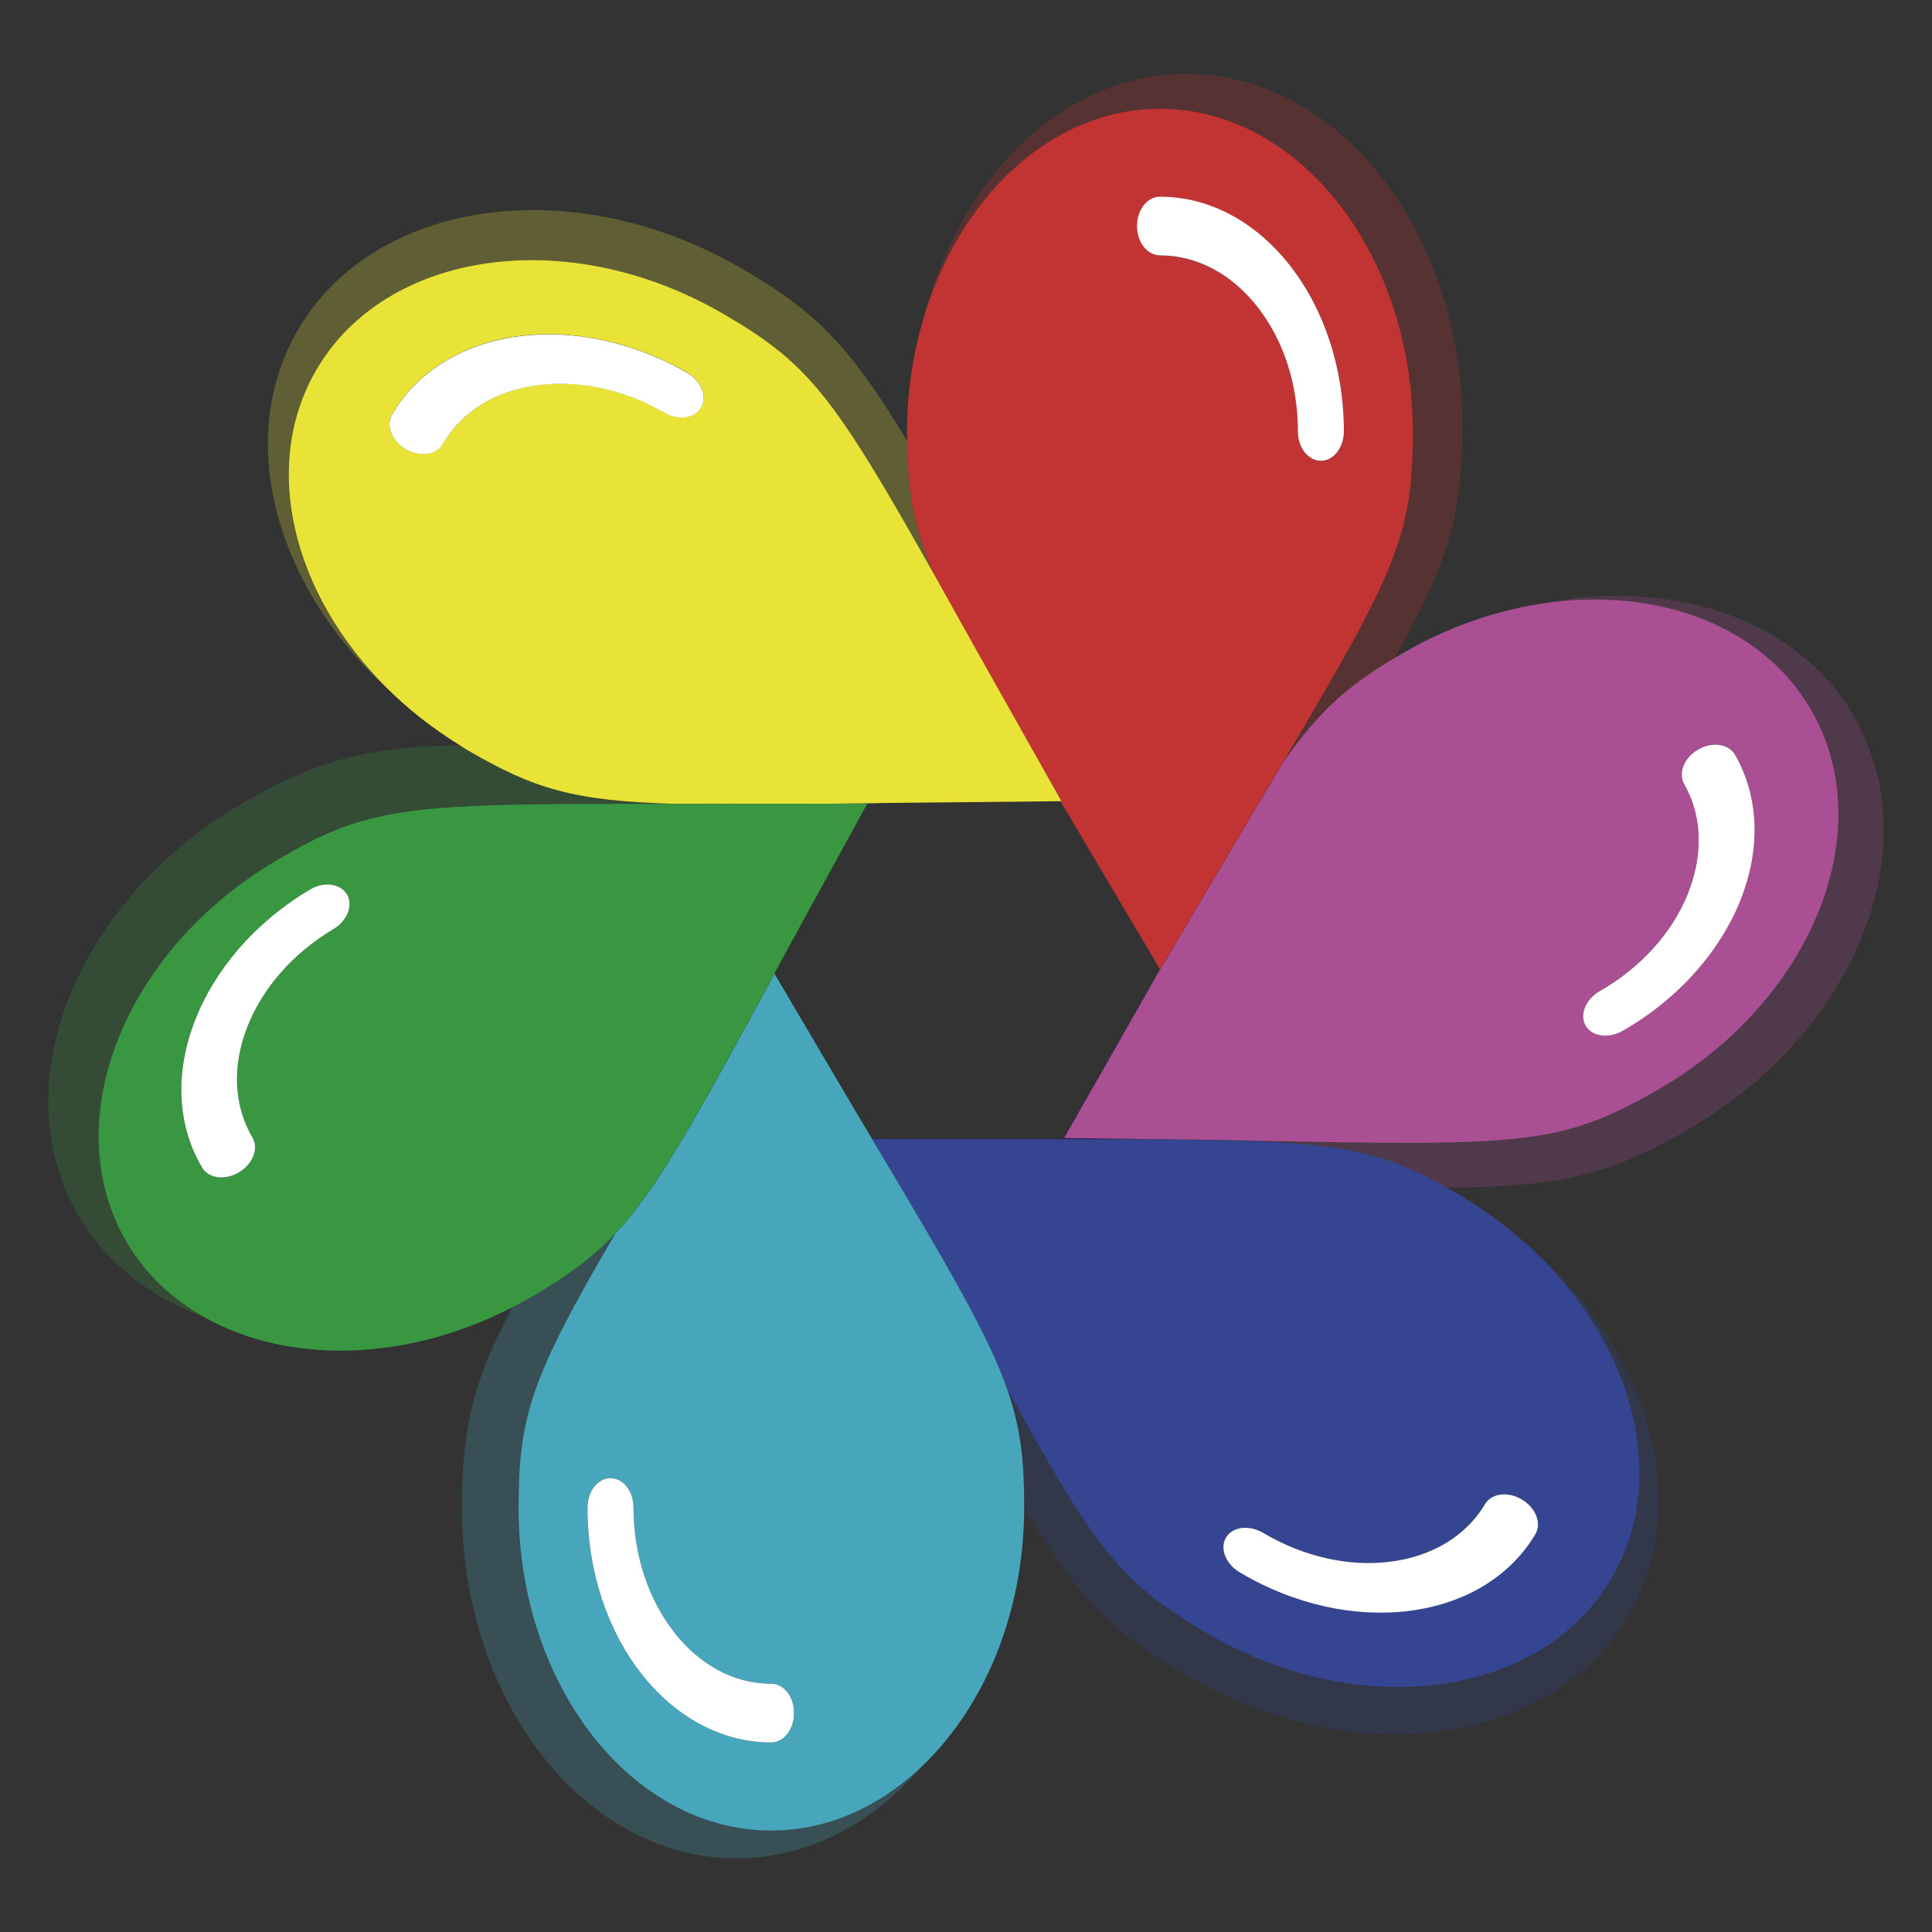 <?xml version="1.0" encoding="utf-8"?>
<!-- Generator: Adobe Illustrator 25.2.0, SVG Export Plug-In . SVG Version: 6.00 Build 0)  -->
<svg version="1.1" xmlns="http://www.w3.org/2000/svg" xmlns:xlink="http://www.w3.org/1999/xlink" x="0px" y="0px"
	 viewBox="0 0 1000 1000" style="enable-background:new 0 0 1000 1000;" xml:space="preserve">
<rect x="0" y="0" width="1000" height="1000" fill="#333333" stroke="none"/>
<style type="text/css">
	.st0{display:none;}
	.st1{display:inline;}
	.st2{fill:#AB4F94;}
	.st3{fill:#654847;}
	.st4{fill:#FFFFFF;}
	.st5{fill:#C23334;}
	.st6{fill:#E9E338;}
	.st7{fill:#354591;}
	.st8{fill:#48A6BC;}
	.st9{fill:#399742;}
	.st10{fill:none;}
	.st11{opacity:0.25;fill:#C23334;}
	.st12{opacity:0.25;fill:#E9E338;}
	.st13{opacity:0.25;fill:#48A6BC;}
	.st14{fill:#342061;}
	.st15{opacity:0.25;fill:#399742;}
	.st16{opacity:0.25;fill:#354591;}
	.st17{opacity:0.25;fill:#AB4F94;}
</style>
<g id="Camada_2_cópia_2" class="st0">
	<g id="Layer_8_17_" class="st1">
		<path class="st2" d="M467.6,263c9.3,0.2,10.5,0.2,13.7-1.6c5-2.9,7.3-8.4,5.1-12.4c-2.2-4-8.2-4.8-13.2-2c-3.2,1.8-3.8,2.9-8.4,11
			c-0.8,1.4-1.7,3-2.8,4.9C464.1,263,466,263,467.6,263z"/>
		<g>
			<path class="st3" d="M476.9,263.6c-2,0.2-4.6,0.1-9.3,0l0,0c-1.6,0-3.5-0.1-5.6-0.1c-0.3,0-0.5-0.1-0.6-0.3
				c-0.1-0.2-0.1-0.5,0-0.7c1.1-1.9,2-3.5,2.8-4.9l0,0c2.3-4,3.6-6.3,4.8-7.9c1.2-1.6,2.4-2.5,4-3.4c5.5-3.1,12-2.2,14.4,2.2
				c2.4,4.3,0,10.4-5.5,13.5C480.2,262.9,478.9,263.4,476.9,263.6z M485.9,255.4c0.8-2,0.8-4.2-0.2-6c-1-1.8-2.9-2.9-5.1-3.2
				c-2.2-0.3-4.7,0.1-7,1.4c-1.6,0.9-2.3,1.4-3.3,2.8c-1.1,1.4-2.4,3.7-4.6,7.7l0,0c-0.7,1.1-1.4,2.4-2.2,3.9c1.7,0,3.1,0.1,4.4,0.1
				l0,0c4.6,0.1,7.3,0.2,9,0c1.7-0.2,2.6-0.5,4.1-1.4C483.4,259.3,485.1,257.4,485.9,255.4z"/>
			<path class="st4" d="M479,259.3c-0.2-0.4,0-0.9,0.5-1.1c1.4-0.8,2.4-1.9,2.9-3.2c0.5-1.2,0.5-2.5-0.1-3.6c-0.2-0.4,0-0.9,0.5-1.1
				c0.5-0.3,1-0.2,1.2,0.2c1.6,2.9,0,6.9-3.7,9C479.8,259.8,479.2,259.7,479,259.3z"/>
		</g>
	</g>
	<g id="Layer_8_16_" class="st1">
		<path class="st5" d="M468.6,251.9c4.8-8,5.4-9,5.4-12.7c0-5.8-3.7-10.5-8.2-10.5c-4.5,0-8.2,4.7-8.2,10.5c0,3.7,0.6,4.7,5.4,12.7
			c0.8,1.4,1.8,3,2.9,4.8C466.8,254.9,467.7,253.3,468.6,251.9z"/>
		<g>
			<path class="st3" d="M473.6,244.1c-0.8,1.8-2.2,4.1-4.5,8.1l0,0c-0.8,1.4-1.8,3-2.9,4.8c-0.1,0.2-0.4,0.4-0.6,0.4
				c-0.2,0-0.5-0.1-0.6-0.4c-1.1-1.9-2-3.4-2.9-4.8l0,0c-2.4-4-3.7-6.2-4.5-8.1c-0.8-1.8-1-3.3-1-5.2c0-6.3,4-11.5,9-11.5
				c5,0,9,5.2,9,11.5C474.6,240.8,474.4,242.3,473.6,244.1z M470.9,232.1c-1.4-1.7-3.2-2.8-5.3-2.8c-2.1,0-3.9,1.1-5.3,2.8
				c-1.4,1.7-2.2,4.1-2.2,6.8c0,1.8,0.1,2.7,0.8,4.3c0.7,1.6,2,3.9,4.4,7.8l0,0c0.7,1.1,1.4,2.4,2.3,3.8c0.8-1.4,1.6-2.7,2.3-3.8
				l0,0c2.4-4,3.7-6.2,4.4-7.8c0.7-1.6,0.8-2.5,0.8-4.3C473.1,236.3,472.3,233.9,470.9,232.1z"/>
			<path class="st4" d="M470.9,240.1c-0.4,0-0.7-0.4-0.7-1c0-1.6-0.5-3-1.3-4.1c-0.8-1-1.9-1.7-3.2-1.7c-0.4,0-0.7-0.4-0.7-1
				c0-0.5,0.3-1,0.7-1c3.3,0,6,3.4,6,7.7C471.7,239.7,471.4,240.1,470.9,240.1z"/>
		</g>
	</g>
	<g id="Layer_8_15_" class="st1">
		<path class="st6" d="M459.3,245.5c-4.5-8.1-5.1-9.2-8.3-11c-5-2.9-11-2.1-13.2,1.9c-2.3,3.9,0,9.5,5,12.4
			c3.2,1.8,4.4,1.8,13.7,1.7c1.6,0,3.5,0,5.6-0.1C461,248.5,460.1,246.9,459.3,245.5z"/>
		<g>
			<path class="st3" d="M455.1,237.2c1.2,1.6,2.5,3.9,4.7,8l0,0c0.8,1.4,1.7,3,2.8,4.9c0.1,0.2,0.1,0.5,0,0.7s-0.4,0.3-0.6,0.3
				c-2.2,0-4,0-5.6,0.1l0,0c-4.7,0.1-7.3,0.1-9.3-0.1c-2-0.2-3.4-0.8-5-1.7c-5.5-3.2-7.9-9.2-5.4-13.5c2.5-4.3,9-5.2,14.4-2.1
				C452.7,234.7,453.9,235.6,455.1,237.2z M443.4,233.6c-2.2,0.3-4,1.4-5.1,3.2c-1,1.8-1,3.9-0.2,6c0.8,2,2.5,4,4.8,5.3
				c1.6,0.9,2.4,1.2,4.1,1.4c1.7,0.2,4.4,0.2,9,0.1l0,0c1.3,0,2.8,0,4.4,0c-0.8-1.4-1.5-2.7-2.2-3.9l0,0c-2.3-4.1-3.5-6.3-4.6-7.8
				c-1.1-1.4-1.8-1.9-3.3-2.8C448.1,233.7,445.6,233.3,443.4,233.6z"/>
			<path class="st4" d="M450.3,237.5c-0.2,0.4-0.7,0.4-1.2,0.2c-1.4-0.8-2.9-1.1-4.2-0.9c-1.3,0.2-2.4,0.8-3,1.9
				c-0.2,0.4-0.7,0.4-1.2,0.2c-0.5-0.3-0.7-0.8-0.5-1.1c1.7-2.9,6-3.5,9.6-1.4C450.3,236.7,450.5,237.2,450.3,237.5z"/>
		</g>
	</g>
	<g id="Layer_8_14_" class="st1">
		<path class="st7" d="M460.5,262.8c9.3,0,10.5,0,13.7,1.8c5,3,7.2,8.5,4.9,12.5c-2.3,3.9-8.3,4.7-13.3,1.7
			c-3.2-1.9-3.8-2.9-8.2-11.1c-0.8-1.4-1.7-3-2.7-4.9C457,262.8,458.8,262.8,460.5,262.8z"/>
		<g>
			<path class="st3" d="M469.7,262.3c-2-0.2-4.6-0.2-9.3-0.2l0,0c-1.6,0-3.5,0-5.6,0c-0.3,0-0.5,0.1-0.6,0.3c-0.1,0.2-0.1,0.5,0,0.7
				c1,1.9,1.9,3.5,2.7,4.9l0,0c2.2,4.1,3.5,6.4,4.6,8c1.2,1.6,2.3,2.6,4,3.5c5.5,3.2,11.9,2.4,14.5-1.9c2.5-4.3,0.1-10.4-5.3-13.6
				C473.1,263.2,471.7,262.6,469.7,262.3z M478.7,270.8c0.8,2.1,0.8,4.2-0.3,6c-1.1,1.8-2.9,2.8-5.1,3.1c-2.2,0.3-4.7-0.2-6.9-1.5
				c-1.5-0.9-2.2-1.5-3.3-2.9c-1-1.4-2.3-3.7-4.5-7.8l0,0c-0.6-1.2-1.3-2.4-2.1-3.9c1.7,0,3.1,0,4.4,0l0,0c4.6,0,7.3,0,9,0.2
				c1.7,0.2,2.5,0.6,4.1,1.5C476.2,266.8,477.9,268.7,478.7,270.8z"/>
			<path class="st4" d="M471.8,266.7c-0.2,0.4,0,0.9,0.4,1.1c1.4,0.8,2.3,2,2.8,3.2c0.5,1.2,0.5,2.5-0.2,3.6c-0.2,0.4,0,0.9,0.4,1.1
				s1,0.2,1.2-0.2c1.7-2.9,0.1-6.9-3.5-9.1C472.5,266.3,472,266.3,471.8,266.7z"/>
		</g>
	</g>
	<g id="Layer_8_18_" class="st1">
		<path class="st8" d="M454,261.2c4.7,8,5.3,9.1,5.3,12.8c-0.1,5.8-3.8,10.5-8.3,10.5c-4.5,0-8.2-4.8-8.2-10.6
			c0-3.7,0.7-4.7,5.5-12.7c0.8-1.4,1.8-3,2.9-4.8C452.3,258.2,453.2,259.8,454,261.2z"/>
		<g>
			<path class="st3" d="M459,269c-0.8-1.8-2.1-4.1-4.5-8.1l0,0c-0.8-1.4-1.7-3-2.8-4.9c-0.1-0.2-0.4-0.4-0.6-0.4s-0.5,0.1-0.6,0.4
				c-1.1,1.8-2.1,3.4-2.9,4.8l0,0c-2.4,4-3.8,6.2-4.6,8c-0.8,1.8-1,3.3-1,5.2c-0.1,6.3,3.9,11.5,8.9,11.6c5,0,9-5.1,9.1-11.4
				C460,272.3,459.8,270.8,459,269z M456.2,281c-1.4,1.7-3.3,2.8-5.3,2.8c-2.1,0-3.9-1.1-5.3-2.9c-1.3-1.7-2.2-4.1-2.1-6.8
				c0-1.8,0.1-2.7,0.8-4.3c0.7-1.6,2.1-3.8,4.5-7.8l0,0c0.7-1.1,1.4-2.4,2.3-3.8c0.8,1.4,1.6,2.7,2.2,3.8l0,0c2.3,4,3.7,6.3,4.4,7.9
				c0.7,1.6,0.8,2.5,0.8,4.3C458.5,276.9,457.6,279.2,456.2,281z"/>
			<path class="st4" d="M456.3,273c-0.4,0-0.8,0.4-0.8,1c0,1.6-0.5,3-1.4,4c-0.8,1-2,1.7-3.2,1.7c-0.4,0-0.8,0.4-0.8,1s0.3,1,0.7,1
				c3.3,0,6-3.4,6.1-7.6C457.1,273.4,456.7,273,456.3,273z"/>
		</g>
	</g>
	<g id="Layer_8_13_" class="st1">
		<path class="st9" d="M449.3,250.1c-9.3-0.3-10.5-0.3-13.7,1.5c-5.1,2.8-7.4,8.4-5.2,12.3s8.2,4.9,13.2,2.1
			c3.2-1.8,3.8-2.8,8.5-10.9c0.8-1.4,1.7-3,2.8-4.9C452.8,250.1,451,250.1,449.3,250.1z"/>
		<g>
			<path class="st3" d="M440.1,249.4c2-0.2,4.6-0.1,9.3,0l0,0c1.6,0,3.5,0.1,5.6,0.1c0.3,0,0.5,0.1,0.6,0.3c0.1,0.2,0.1,0.5,0,0.7
				c-1.1,1.9-2,3.5-2.8,4.9l0,0c-2.3,4-3.6,6.3-4.8,7.9c-1.2,1.6-2.4,2.5-4.1,3.4c-5.5,3.1-12,2.1-14.4-2.2
				c-2.4-4.3,0.1-10.4,5.6-13.5C436.7,250.2,438.1,249.6,440.1,249.4z M431,257.6c-0.9,2-0.9,4.2,0.1,6c1,1.8,2.9,2.9,5,3.3
				c2.2,0.3,4.7-0.1,7-1.4c1.6-0.9,2.3-1.4,3.3-2.8c1.1-1.4,2.4-3.7,4.7-7.7l0,0c0.7-1.1,1.4-2.4,2.2-3.8c-1.7,0-3.1-0.1-4.4-0.1
				l0,0c-4.6-0.1-7.3-0.2-9,0c-1.7,0.2-2.6,0.5-4.1,1.4C433.5,253.7,431.8,255.6,431,257.6z"/>
			<path class="st4" d="M437.9,253.7c0.2,0.4,0,0.9-0.5,1.1c-1.4,0.8-2.4,1.9-2.9,3.1c-0.5,1.2-0.5,2.5,0.1,3.6
				c0.2,0.4,0,0.9-0.5,1.1c-0.5,0.3-1,0.2-1.2-0.2c-1.6-2.9,0.1-6.9,3.8-9C437.2,253.3,437.7,253.3,437.9,253.7z"/>
		</g>
	</g>
</g>
<g id="Camada_2_cópia_2_cópia">
	<g>
		<path class="st10" d="M532,589.3c6.4,0,12.3-0.1,18.2-0.1c15.5-27,29-50.6,40.9-71.4l0,0.1c3.3-5.7,6.3-11,9.3-16.3
			c-17.3-29.3-32.2-54.5-45.3-76.5c-2.2-3.7-4.1-6.9-6.2-10.4c-34,0.3-63.2,0.7-88.8,0.9c-3.9,0.1-7.4,0.1-11.1,0.2
			c0,0.1-0.1,0.1-0.1,0.2c0,0,0.1,0,0.1,0c-16.5,30-30.5,55.7-42.9,78.3c-1.8,3.4-3.5,6.4-5.2,9.7c0.6,1,1.1,2,1.7,2.9
			c16.1,27.3,30.1,51,42.4,71.9c2.2,3.7,4.2,7,6.3,10.6C481.8,589.4,508.5,589.3,532,589.3L532,589.3z"/>
		<path class="st11" d="M600.5,56.3c72.1,0,130.9,75,130.9,167.1c0,53.5-8.3,72.1-67.2,171.1c18.7-26.8,33.5-39.4,57.7-53.7
			c7.9-14.3,14.2-26.6,19.1-37.7c12.9-28.9,16-52.6,15.9-82.7c0-100.5-64.1-182.2-142.8-182.2c-64.1,0-118.5,54.3-136.5,128.7
			C495.8,102.5,544,56.3,600.5,56.3z"/>
		<path class="st12" d="M163.4,191.8c36-62.4,130.4-75.8,210.1-29.8c45,26,57.5,42.2,109.9,135.4c-10.7-25-13.5-43.1-13.8-69.1
			c-8.2-13.6-15.6-25-22.7-34.6c-18.6-25.6-37.5-40.2-63.7-55.1c-87-50.2-189.8-35.6-229.2,32.5c-32.5,56.3-11.5,131.8,45.7,184.7
			C151.6,307.7,134.7,241.5,163.4,191.8z"/>
		<path class="st13" d="M268.4,780.2c0.1-47.8,6.6-67.5,50-141.7c-11.9,12.7-24.5,21.6-42.1,32.1c-3.7,2.2-7.4,4.1-11.2,6.1
			c-3.5,6.7-6.7,13.1-9.4,19.1c-13.1,28.8-16.5,52.4-16.6,82.6c-0.9,100.5,62.4,182.8,141.1,183.5c37.9,0.3,72.6-18.5,98.4-49.2
			c-22.1,21.7-49.7,34.8-79.6,34.7C327,947.4,268.3,872.3,268.4,780.2z"/>
		<path class="st14" d="M400.8,503.9c0.6,1,1.1,1.9,1.7,2.9C402,505.9,401.4,504.9,400.8,503.9C400.8,503.9,400.8,503.9,400.8,503.9
			z"/>
		<path class="st14" d="M431.8,416c5.6,0,11.2,0,17.1,0c0-0.1,0.1-0.1,0.1-0.2C443.1,415.8,437.2,415.9,431.8,416z"/>
		<path class="st14" d="M595,511.5c1.9-3.4,3.6-6.5,5.5-9.7c0-0.1-0.1-0.1-0.1-0.2c-3,5.3-6,10.6-9.3,16.3l0-0.1
			c-11.9,20.8-25.4,44.4-40.9,71.4c-5.9,0-11.8,0.1-18.2,0.1l0.1,0c-23.6,0-50.3,0.1-80.9,0c0,0.1,0.1,0.1,0.1,0.2
			c34,0.1,63.2,0.2,88.8,0.2c23,0,42.5-0.1,59.9,0c-15.3-0.2-31.6-0.5-49.3-0.7C567.7,559.4,582.2,533.9,595,511.5z"/>
		<path class="st15" d="M65.8,643.4c-36.8-62-2.3-150.8,76.8-197.8c49.2-29.2,68.9-29.9,207.3-29.6c-53.3-1.4-73.3-7.8-107.2-27.4
			c-1.6-0.9-3.1-2-4.6-2.9c-10.7,0.3-20.5,0.7-29.2,1.6c-31.5,2.9-53.7,11.7-80,26.5C41.3,462.9,1.2,558.7,39.6,627.4
			c14.4,25.7,37.8,44,66,54.3C89.3,672.5,75.5,659.7,65.8,643.4z"/>
		<path class="st16" d="M833.8,817.4c-36.9,62-131.4,74.1-210.5,27c-42.9-25.5-56-41.7-102.2-126.1c7.4,20.7,9.1,37.8,9.1,62.2
			c0,0,0,0,0,0c7.1,11.8,13.5,21.9,19.7,30.5c18.4,25.8,37.1,40.5,63.2,55.7c86.5,51.1,189.5,37.5,229.5-30.2
			c35.4-60,9.8-142.5-56.4-196.2C844.1,689.8,865.8,763.7,833.8,817.4z"/>
		<path class="st17" d="M960,371.5c-30.1-52.8-98.2-73.8-167.9-57.9c60.8-11.2,119.1,8.3,145.5,54.5c35.8,62.6-0.2,150.8-80.1,196.5
			c-50.2,28.7-69.7,28.7-211.9,26c52.4,1.8,73.4,7.4,103.3,24.2c16.9-0.2,31-0.8,43.4-2.1c31.5-3.1,53.6-12,79.8-27.1
			C959.5,536,998.9,439.9,960,371.5z"/>
		<path class="st2" d="M664.2,394.5c-5.6,9.5-11.6,19.5-18.2,30.5c-13.1,22.2-28.1,47.4-45.4,76.8c0,0,0-0.1-0.1-0.1
			c-1.8,3.3-3.6,6.3-5.5,9.7c-12.8,22.4-27.2,47.9-44.2,77.6c17.7,0.2,34,0.5,49.3,0.7c17.4,0.1,32.6,0.3,45.6,0.7
			c142.2,2.8,161.7,2.7,211.9-26c79.9-45.7,115.9-133.9,80.1-196.5c-26.4-46.2-84.7-65.7-145.5-54.5c-21.6,4-43.5,11.8-64.4,23.7
			c-2,1.2-3.9,2.3-5.9,3.4C697.6,355.1,682.9,367.7,664.2,394.5z M828,512.9c21.8-12.5,37.6-30.7,45.5-50.1
			c7.9-19.5,7.9-39.9-1.8-57.1c-3.3-5.7,0-13.7,7.3-17.9c7.3-4.2,15.8-2.9,19.1,2.8c26,45.6-0.1,109.6-58.3,142.9
			c-7.3,4.2-15.8,2.9-19.1-2.8C817.5,525.1,820.8,517.1,828,512.9z"/>
		<path class="st4" d="M839.8,533.6c58.2-33.3,84.3-97.3,58.3-142.9c-3.3-5.7-11.8-7-19.1-2.8c-7.3,4.2-10.5,12.2-7.3,17.9
			c9.8,17.1,9.7,37.6,1.8,57.1c-7.9,19.5-23.7,37.6-45.5,50.1c-7.3,4.2-10.5,12.2-7.3,17.9C824,536.5,832.6,537.7,839.8,533.6z"/>
		<path class="st5" d="M505.5,336.8c12.7,22.4,27,48,43.8,77.8c-0.1,0-0.1,0-0.2,0c-0.1,0-0.2,0-0.3,0c2.1,3.5,4,6.7,6.2,10.4
			c13,22.1,28,47.2,45.3,76.5c0,0.1,0.1,0.1,0.1,0.2c0,0,0,0.1,0.1,0.1c17.4-29.5,32.4-54.7,45.4-76.8c6.6-11.1,12.6-21,18.2-30.5
			c58.9-99,67.2-117.7,67.2-171.1c0-92-58.8-167.1-130.9-167.1c-56.5,0-104.7,46.2-123,110.5c-5,17.7-7.9,36.7-7.9,56.5
			c0,1.7,0,3.3,0.1,4.9c0.3,26,3,44.1,13.8,69.1C490.1,309.3,497.4,322.3,505.5,336.8z M600.5,101.9c52.5,0,95.2,54.5,95.2,121.5
			c0,8.4-5.3,15.2-11.9,15.2c-6.6,0-11.9-6.8-11.9-15.2c0-25.1-8-47.8-20.9-64.4c-13-16.5-30.7-26.7-50.4-26.7
			c-6.6,0-11.9-6.8-11.9-15.2S593.9,101.9,600.5,101.9z"/>
		<path class="st4" d="M600.5,132.2c19.7,0,37.5,10.2,50.4,26.7c13,16.6,20.9,39.2,20.9,64.4c0,8.4,5.3,15.2,11.9,15.2
			c6.6,0,11.9-6.8,11.9-15.2c0-67-42.7-121.5-95.2-121.5c-6.6,0-11.9,6.8-11.9,15.2S593.9,132.2,600.5,132.2z"/>
		<path class="st6" d="M349.9,416.1c3.3,0,6.3,0,9.8,0c21.3-0.1,45.2-0.1,72.1-0.1c5.4-0.1,11.3-0.2,17.2-0.2
			c3.7-0.1,7.2-0.1,11.1-0.2c25.6-0.2,54.8-0.6,88.8-0.9c0.1,0,0.2,0,0.3,0c0.1,0,0.1,0,0.2,0c-16.8-29.8-31.2-55.4-43.8-77.8
			c-8.1-14.6-15.4-27.5-22-39.4C431.1,204.2,418.6,188,373.6,162c-79.7-46-174.1-32.6-210.1,29.8c-28.7,49.7-11.9,115.8,36.4,164
			c11.1,11.1,23.9,21.2,38.2,30c1.6,1,3,2,4.6,2.9C276.6,408.3,296.6,414.6,349.9,416.1z M202.9,214.6
			c26.3-45.5,94.7-55.2,152.8-21.7c7.3,4.2,10.5,12.2,7.2,17.9s-11.8,6.9-19.1,2.7c-21.8-12.6-45.4-17-66.2-14.1
			c-20.8,3-38.5,13.3-48.4,30.3c-3.3,5.7-11.8,6.9-19.1,2.7C202.8,228.3,199.6,220.3,202.9,214.6z"/>
		<path class="st4" d="M210.1,232.5c7.3,4.2,15.8,3,19.1-2.7c9.9-17.1,27.6-27.4,48.4-30.3c20.8-2.9,44.5,1.5,66.2,14.1
			c7.3,4.2,15.8,3,19.1-2.7s0.1-13.7-7.2-17.9c-58.1-33.5-126.5-23.8-152.8,21.7C199.6,220.3,202.8,228.3,210.1,232.5z"/>
		<path class="st7" d="M600.1,589.8c-17.4-0.1-36.9-0.1-59.9,0c-25.6-0.1-54.8-0.1-88.8-0.2c39.7,66.7,59.8,101.1,69.7,128.8
			c46.2,84.4,59.3,100.6,102.2,126.1c79.1,47.1,173.6,34.9,210.5-27c32-53.7,10.3-127.6-47.6-177c-8.9-7.6-18.5-14.6-29-20.9
			c-2.8-1.7-5.6-3.3-8.2-4.8c-29.9-16.9-51-22.5-103.3-24.2C632.6,590.1,617.5,589.9,600.1,589.8z M653.7,793.3
			c21.6,12.9,45.2,17.6,66,14.9c20.8-2.7,38.7-12.8,48.8-29.7c3.4-5.6,11.9-6.7,19.1-2.5c7.2,4.3,10.3,12.3,7,18
			c-26.9,45.1-95.5,53.9-153.1,19.7c-7.2-4.3-10.3-12.3-7-18C637.9,790.2,646.5,789.1,653.7,793.3z"/>
		<path class="st4" d="M634.6,795.8c-3.4,5.6-0.2,13.7,7,18c57.6,34.3,126.2,25.5,153.1-19.7c3.4-5.6,0.2-13.7-7-18
			c-7.2-4.3-15.8-3.2-19.1,2.5c-10.1,16.9-27.9,27-48.8,29.7c-20.9,2.7-44.4-2.1-66-14.9C646.5,789.1,637.9,790.2,634.6,795.8z"/>
		<path class="st8" d="M521.1,718.4c-9.8-27.7-29.9-62.1-69.7-128.8c0-0.1-0.1-0.1-0.1-0.2c-2.1-3.5-4.1-6.9-6.3-10.6
			c-12.3-20.9-26.4-44.6-42.4-71.9c-0.6-1-1.1-1.9-1.7-2.9C359,581.2,339.7,616,318.4,638.6c-43.4,74.2-49.9,93.9-50,141.7
			c-0.1,92,58.6,167.1,130.7,167.2c29.9,0,57.5-13,79.6-34.7c31.1-30.5,51.3-78.4,51.4-132.1c0,0,0,0,0,0
			C530.2,756.2,528.4,739.1,521.1,718.4z M399.1,901.9c-52.5-0.1-95.1-54.6-95-121.6c0-8.4,5.3-15.2,11.9-15.2
			c6.6,0,11.9,6.8,11.9,15.2c0,25.1,7.9,47.8,20.9,64.4c12.9,16.6,30.7,26.7,50.4,26.8c6.6,0,11.9,6.8,11.9,15.2
			C411,895.1,405.7,901.9,399.1,901.9z"/>
		<path class="st4" d="M399.2,871.5c-19.7,0-37.5-10.2-50.4-26.8c-12.9-16.6-20.9-39.3-20.9-64.4c0-8.4-5.3-15.2-11.9-15.2
			c-6.6,0-11.9,6.8-11.9,15.2c-0.1,67,42.5,121.5,95,121.6c6.6,0,11.9-6.8,11.9-15.2C411.1,878.3,405.7,871.5,399.2,871.5z"/>
		<path class="st9" d="M318.4,638.6c21.2-22.6,40.5-57.4,82.4-134.6c0,0,0,0,0,0c1.8-3.3,3.4-6.3,5.2-9.7
			c12.4-22.6,26.4-48.3,42.9-78.3c0,0-0.1,0-0.1,0c-5.9,0-11.5,0-17.1,0c-26.9,0.1-50.8,0.1-72.1,0.1c-3.4,0-6.5,0-9.8,0
			c-138.3-0.3-158,0.3-207.3,29.6C63.5,492.6,29,581.4,65.8,643.4c9.7,16.3,23.4,29.1,39.8,38.3c42.9,24.3,104,23.6,159.5-5
			c3.7-1.9,7.5-3.9,11.2-6.1C293.9,660.2,306.5,651.2,318.4,638.6z M104.6,604.3c-26.8-45.2-1.8-109.6,55.9-143.9
			c7.2-4.3,15.8-3.2,19.1,2.5c3.4,5.6,0.2,13.7-7,18c-21.6,12.8-37.1,31.3-44.7,50.9c-7.6,19.6-7.3,40.1,2.8,57
			c3.4,5.6,0.2,13.7-7,18C116.5,611.1,107.9,610,104.6,604.3z"/>
		<path class="st4" d="M123.7,606.8c7.2-4.3,10.3-12.3,7-18c-10-16.9-10.4-37.4-2.8-57c7.6-19.6,23-38,44.7-50.9
			c7.2-4.3,10.3-12.3,7-18c-3.4-5.6-11.9-6.8-19.1-2.5c-57.6,34.2-82.7,98.7-55.9,143.9C107.9,610,116.5,611.1,123.7,606.8z"/>
	</g>
</g>
</svg>
